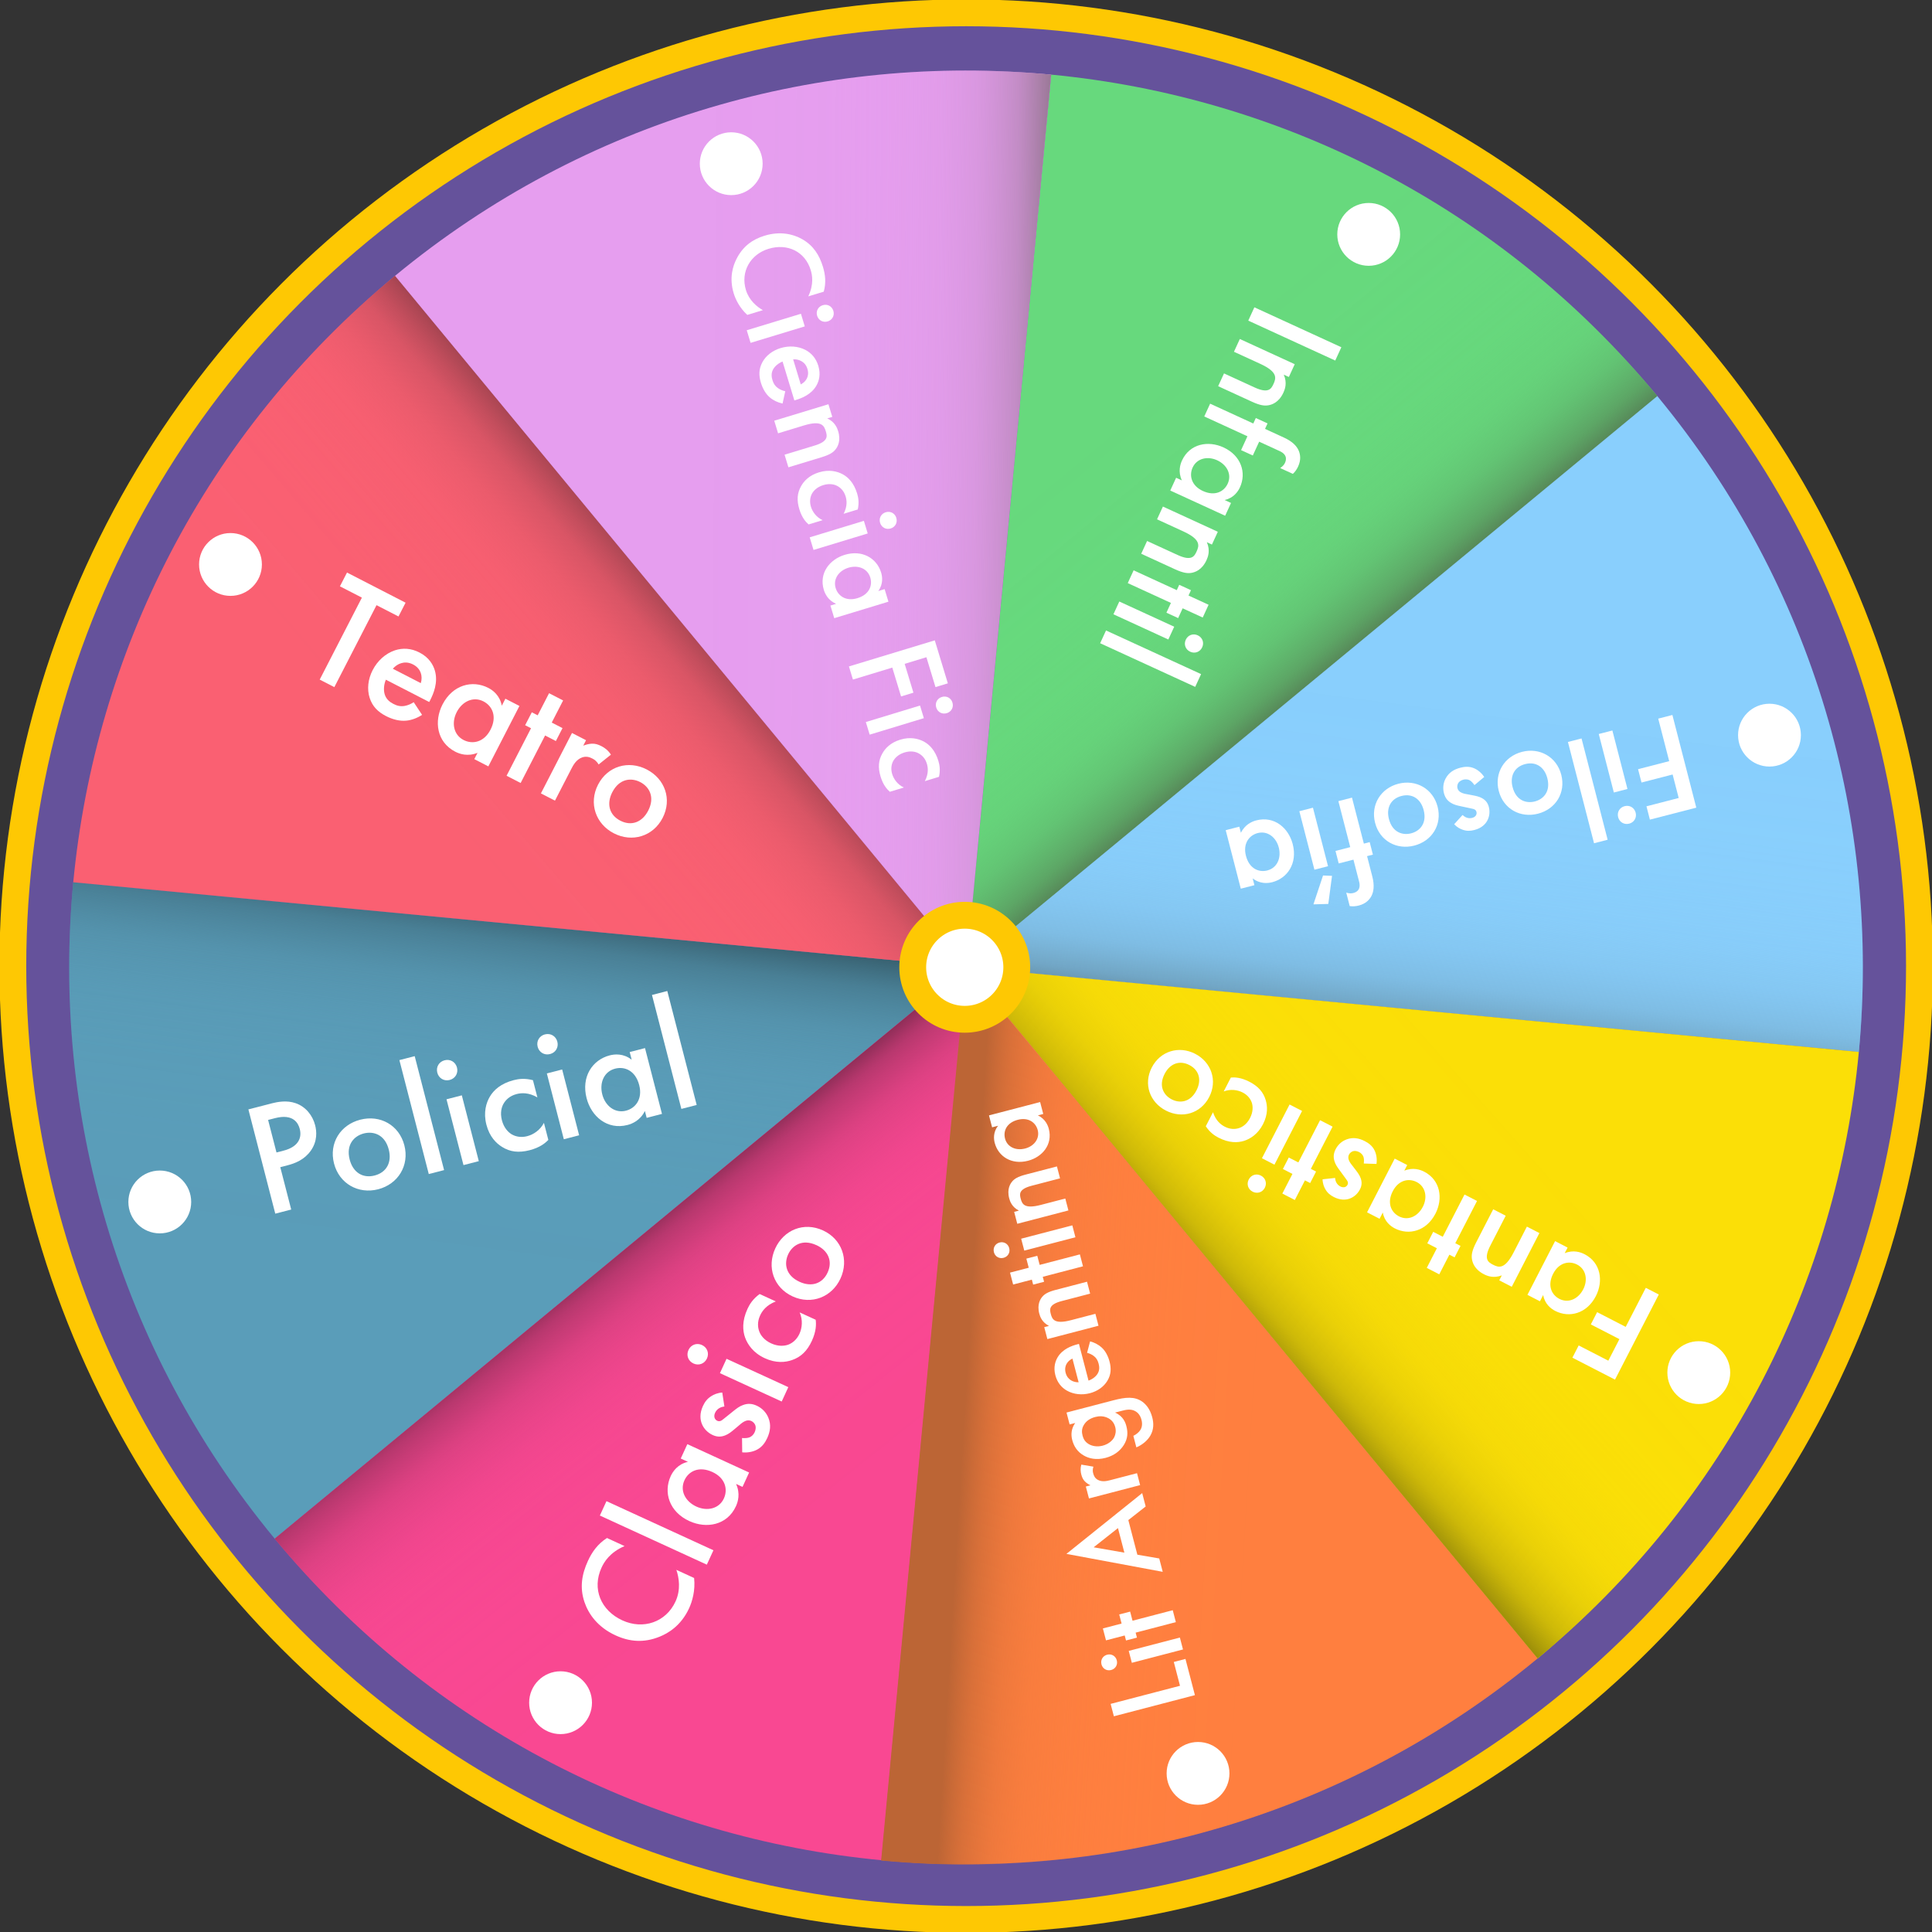 <?xml version="1.0" encoding="UTF-8"?>
<svg id="Capa_9" data-name="Capa 9" xmlns="http://www.w3.org/2000/svg" xmlns:xlink="http://www.w3.org/1999/xlink" viewBox="0 0 1080 1080">
  <rect x="0" y="0" width="1080" height="1080" fill="#333333" stroke="none"/>
  <defs>
    <style>
      .cls-1 {
        fill: #e69eef;
      }

      .cls-1, .cls-2, .cls-3, .cls-4, .cls-5, .cls-6, .cls-7, .cls-8, .cls-9, .cls-10, .cls-11, .cls-12, .cls-13, .cls-14, .cls-15, .cls-16, .cls-17 {
        stroke-width: 0px;
      }

      .cls-2 {
        fill: url(#Degradado_sin_nombre_198);
      }

      .cls-3 {
        fill: #5a9db9;
      }

      .cls-4 {
        fill: url(#Degradado_sin_nombre_217);
      }

      .cls-5 {
        fill: #fbdf07;
      }

      .cls-6 {
        fill: url(#Degradado_sin_nombre_261);
      }

      .cls-18 {
        fill: #65529b;
      }

      .cls-18, .cls-19 {
        stroke: #fec803;
        stroke-miterlimit: 10;
        stroke-width: 15px;
      }

      .cls-7 {
        fill: #ff7f3f;
      }

      .cls-8 {
        fill: url(#Degradado_sin_nombre_209);
      }

      .cls-9 {
        fill: #67d97d;
      }

      .cls-10 {
        fill: url(#Degradado_sin_nombre_185);
      }

      .cls-11 {
        fill: url(#Degradado_sin_nombre_127);
      }

      .cls-12 {
        fill: #f94892;
      }

      .cls-19, .cls-15 {
        fill: #fff;
      }

      .cls-13 {
        fill: #fa6072;
      }

      .cls-14 {
        fill: #89cffd;
      }

      .cls-16 {
        fill: url(#Degradado_sin_nombre_229);
      }

      .cls-17 {
        fill: url(#Degradado_sin_nombre_250);
      }
    </style>
    <linearGradient id="Degradado_sin_nombre_250" data-name="Degradado sin nombre 250" x1="-11120.34" y1="5560.31" x2="-10870.16" y2="5828.59" gradientTransform="translate(-11125.85 -4157.85) rotate(-129.57)" gradientUnits="userSpaceOnUse">
      <stop offset="0" stop-color="#5a9db9" stop-opacity="0"/>
      <stop offset=".44" stop-color="rgba(89, 155, 183, .02)" stop-opacity=".02"/>
      <stop offset=".6" stop-color="rgba(87, 152, 179, .08)" stop-opacity=".08"/>
      <stop offset=".71" stop-color="rgba(83, 145, 171, .19)" stop-opacity=".19"/>
      <stop offset=".8" stop-color="rgba(78, 135, 159, .34)" stop-opacity=".34"/>
      <stop offset=".88" stop-color="rgba(71, 123, 144, .54)" stop-opacity=".54"/>
      <stop offset=".95" stop-color="rgba(62, 108, 126, .78)" stop-opacity=".78"/>
      <stop offset="1" stop-color="#375f6e"/>
    </linearGradient>
    <linearGradient id="Degradado_sin_nombre_229" data-name="Degradado sin nombre 229" x1="-10808.89" y1="5646.8" x2="-10802.66" y2="6003.87" gradientTransform="translate(-11125.85 -4157.85) rotate(-129.57)" gradientUnits="userSpaceOnUse">
      <stop offset="0" stop-color="#fa6072" stop-opacity="0"/>
      <stop offset=".41" stop-color="rgba(249, 95, 113, .01)" stop-opacity=".01"/>
      <stop offset=".55" stop-color="rgba(245, 94, 112, .05)" stop-opacity=".05"/>
      <stop offset=".66" stop-color="rgba(239, 92, 109, .12)" stop-opacity=".12"/>
      <stop offset=".74" stop-color="rgba(230, 89, 106, .23)" stop-opacity=".23"/>
      <stop offset=".82" stop-color="rgba(218, 85, 102, .36)" stop-opacity=".36"/>
      <stop offset=".88" stop-color="rgba(204, 81, 96, .53)" stop-opacity=".53"/>
      <stop offset=".94" stop-color="rgba(187, 75, 90, .73)" stop-opacity=".73"/>
      <stop offset=".99" stop-color="rgba(168, 69, 82, .95)" stop-opacity=".95"/>
      <stop offset="1" stop-color="#a44451"/>
    </linearGradient>
    <linearGradient id="Degradado_sin_nombre_261" data-name="Degradado sin nombre 261" x1="-11409.76" y1="5742.49" x2="-11049.06" y2="5748.78" gradientTransform="translate(-11125.85 -4157.85) rotate(-129.57)" gradientUnits="userSpaceOnUse">
      <stop offset="0" stop-color="#f94892" stop-opacity="0"/>
      <stop offset=".42" stop-color="rgba(247, 71, 145, .01)" stop-opacity=".01"/>
      <stop offset=".57" stop-color="rgba(242, 70, 142, .06)" stop-opacity=".06"/>
      <stop offset=".68" stop-color="rgba(233, 68, 137, .15)" stop-opacity=".15"/>
      <stop offset=".77" stop-color="rgba(219, 64, 129, .27)" stop-opacity=".27"/>
      <stop offset=".84" stop-color="rgba(202, 60, 120, .42)" stop-opacity=".42"/>
      <stop offset=".91" stop-color="rgba(181, 55, 108, .62)" stop-opacity=".62"/>
      <stop offset=".97" stop-color="rgba(157, 49, 95, .84)" stop-opacity=".84"/>
      <stop offset="1" stop-color="#8c2d56"/>
    </linearGradient>
    <linearGradient id="Degradado_sin_nombre_127" data-name="Degradado sin nombre 127" x1="-11470" y1="6078.29" x2="-11246.32" y2="5838.42" gradientTransform="translate(-11125.85 -4157.85) rotate(-129.57)" gradientUnits="userSpaceOnUse">
      <stop offset="0" stop-color="#ff7f3f" stop-opacity="0"/>
      <stop offset=".4" stop-color="rgba(254, 126, 62, 0)" stop-opacity="0"/>
      <stop offset=".54" stop-color="rgba(251, 125, 62, .05)" stop-opacity=".05"/>
      <stop offset=".64" stop-color="rgba(247, 124, 61, .11)" stop-opacity=".11"/>
      <stop offset=".72" stop-color="rgba(241, 121, 61, .2)" stop-opacity=".2"/>
      <stop offset=".79" stop-color="rgba(233, 118, 59, .32)" stop-opacity=".32"/>
      <stop offset=".86" stop-color="rgba(224, 115, 58, .46)" stop-opacity=".46"/>
      <stop offset=".91" stop-color="rgba(212, 110, 56, .63)" stop-opacity=".63"/>
      <stop offset=".96" stop-color="rgba(199, 105, 54, .83)" stop-opacity=".83"/>
      <stop offset="1" stop-color="#bc6535"/>
    </linearGradient>
    <linearGradient id="Degradado_sin_nombre_209" data-name="Degradado sin nombre 209" x1="-10699.08" y1="6250.03" x2="-11053.44" y2="6250.03" gradientTransform="translate(-11125.85 -4157.85) rotate(-129.57)" gradientUnits="userSpaceOnUse">
      <stop offset="0" stop-color="#67d97d" stop-opacity="0"/>
      <stop offset=".42" stop-color="rgba(102, 215, 124, .01)" stop-opacity=".01"/>
      <stop offset=".57" stop-color="rgba(101, 211, 122, .06)" stop-opacity=".06"/>
      <stop offset=".68" stop-color="rgba(100, 205, 119, .15)" stop-opacity=".15"/>
      <stop offset=".77" stop-color="rgba(98, 195, 115, .27)" stop-opacity=".27"/>
      <stop offset=".85" stop-color="rgba(96, 182, 109, .43)" stop-opacity=".43"/>
      <stop offset=".91" stop-color="rgba(92, 166, 102, .63)" stop-opacity=".63"/>
      <stop offset=".97" stop-color="rgba(89, 148, 93, .86)" stop-opacity=".86"/>
      <stop offset="1" stop-color="#578959"/>
    </linearGradient>
    <linearGradient id="Degradado_sin_nombre_217" data-name="Degradado sin nombre 217" x1="-10654.34" y1="5913.72" x2="-10889.55" y2="6194.03" gradientTransform="translate(-11125.85 -4157.85) rotate(-129.57)" gradientUnits="userSpaceOnUse">
      <stop offset="0" stop-color="#e69eef" stop-opacity="0"/>
      <stop offset=".41" stop-color="rgba(229, 157, 237, .01)" stop-opacity=".01"/>
      <stop offset=".56" stop-color="rgba(225, 155, 233, .06)" stop-opacity=".06"/>
      <stop offset=".67" stop-color="rgba(219, 152, 227, .13)" stop-opacity=".13"/>
      <stop offset=".75" stop-color="rgba(211, 148, 217, .24)" stop-opacity=".24"/>
      <stop offset=".83" stop-color="rgba(200, 143, 204, .39)" stop-opacity=".39"/>
      <stop offset=".89" stop-color="rgba(187, 136, 189, .56)" stop-opacity=".56"/>
      <stop offset=".95" stop-color="rgba(171, 128, 170, .77)" stop-opacity=".77"/>
      <stop offset="1" stop-color="#9a7896"/>
    </linearGradient>
    <linearGradient id="Degradado_sin_nombre_185" data-name="Degradado sin nombre 185" x1="-10986.66" y1="6438.3" x2="-11236.59" y2="6170.28" gradientTransform="translate(-11125.85 -4157.85) rotate(-129.57)" gradientUnits="userSpaceOnUse">
      <stop offset="0" stop-color="#89cffd" stop-opacity="0"/>
      <stop offset=".4" stop-color="rgba(136, 206, 252, .01)" stop-opacity=".01"/>
      <stop offset=".55" stop-color="rgba(135, 204, 249, .05)" stop-opacity=".05"/>
      <stop offset=".65" stop-color="rgba(133, 200, 243, .12)" stop-opacity=".12"/>
      <stop offset=".73" stop-color="rgba(129, 194, 236, .21)" stop-opacity=".21"/>
      <stop offset=".81" stop-color="rgba(125, 187, 226, .34)" stop-opacity=".34"/>
      <stop offset=".87" stop-color="rgba(120, 178, 213, .5)" stop-opacity=".5"/>
      <stop offset=".93" stop-color="rgba(114, 167, 198, .68)" stop-opacity=".68"/>
      <stop offset=".98" stop-color="rgba(107, 155, 182, .89)" stop-opacity=".89"/>
      <stop offset="1" stop-color="#6895ae"/>
    </linearGradient>
    <linearGradient id="Degradado_sin_nombre_198" data-name="Degradado sin nombre 198" x1="-11292.02" y1="6349.82" x2="-11304.56" y2="5990.76" gradientTransform="translate(-11125.85 -4157.85) rotate(-129.57)" gradientUnits="userSpaceOnUse">
      <stop offset="0" stop-color="#fbdf07" stop-opacity="0"/>
      <stop offset=".41" stop-color="rgba(249, 222, 7, .01)" stop-opacity=".01"/>
      <stop offset=".56" stop-color="rgba(245, 218, 7, .06)" stop-opacity=".06"/>
      <stop offset=".67" stop-color="rgba(238, 212, 7, .13)" stop-opacity=".13"/>
      <stop offset=".75" stop-color="rgba(227, 203, 7, .24)" stop-opacity=".24"/>
      <stop offset=".83" stop-color="rgba(213, 191, 8, .39)" stop-opacity=".39"/>
      <stop offset=".89" stop-color="rgba(196, 176, 8, .56)" stop-opacity=".56"/>
      <stop offset=".95" stop-color="rgba(176, 160, 9, .77)" stop-opacity=".77"/>
      <stop offset="1" stop-color="#9a8d0a"/>
    </linearGradient>
  </defs>
  <circle class="cls-18" cx="540.08" cy="540.08" r="532.91"/>
  <path class="cls-3" d="M40.95,493.18c-12.19,127.78,24.39,260.21,112.62,366.97l386.63-319.52-499.25-47.45Z"/>
  <path class="cls-17" d="M40.95,493.18c-12.19,127.78,24.39,260.21,112.62,366.97l386.63-319.52-499.25-47.45Z"/>
  <path class="cls-13" d="M220.84,154.18c-.06.05-.13.11-.19.16C113.98,242.49,53.13,365.51,40.95,493.18l499.25,47.45L220.84,154.18Z"/>
  <path class="cls-16" d="M220.84,154.18c-.06.05-.13.11-.19.16C113.98,242.49,53.13,365.51,40.95,493.18l499.25,47.45L220.84,154.18Z"/>
  <path class="cls-12" d="M153.57,860.14c88.23,106.76,211.4,167.63,339.19,179.73l47.45-499.25-386.63,319.52Z"/>
  <path class="cls-6" d="M153.57,860.14c88.23,106.76,211.4,167.63,339.19,179.73l47.45-499.25-386.63,319.52Z"/>
  <path class="cls-7" d="M492.76,1039.87c127.67,12.09,259.95-24.5,366.62-112.65.06-.05.13-.11.19-.16l-319.36-386.44-47.45,499.25Z"/>
  <path class="cls-11" d="M492.56,1040.03c127.67,12.09,259.95-24.5,366.62-112.65.06-.05.13-.11.19-.16l-319.36-386.44-47.45,499.25Z"/>
  <path class="cls-9" d="M926.45,221.42c-88.15-106.66-211.17-167.52-338.83-179.7l-47.41,498.9,386.25-319.2Z"/>
  <path class="cls-8" d="M926.45,221.42c-88.15-106.66-211.17-167.52-338.83-179.7l-47.41,498.9,386.25-319.2Z"/>
  <path class="cls-1" d="M220.84,154.18l319.36,386.44,47.41-498.9c-127.7-12.18-260.05,24.35-366.77,112.46Z"/>
  <path class="cls-4" d="M220.84,154.18l319.36,386.44,47.41-498.9c-127.7-12.18-260.05,24.35-366.77,112.46Z"/>
  <path class="cls-14" d="M1039.1,588.04c12.09-127.67-24.5-259.95-112.65-366.62l-386.25,319.2,498.9,47.41Z"/>
  <path class="cls-10" d="M1039.1,588.04c12.09-127.67-24.5-259.95-112.65-366.62l-386.25,319.2,498.9,47.41Z"/>
  <path class="cls-5" d="M859.56,927.06c106.64-88.22,167.45-211.31,179.54-339.02l-498.9-47.41,319.36,386.44Z"/>
  <path class="cls-2" d="M859.56,927.06c106.64-88.22,167.45-211.31,179.54-339.02l-498.9-47.41,319.36,386.44Z"/>
  <circle class="cls-19" cx="539.3" cy="540.71" r="29.08"/>
  <g>
    <circle class="cls-15" cx="949.63" cy="767.3" r="17.56"/>
    <circle class="cls-15" cx="669.71" cy="991.34" r="17.56"/>
    <circle class="cls-15" cx="313.36" cy="951.82" r="17.56"/>
    <circle class="cls-15" cx="89.32" cy="671.9" r="17.56"/>
    <circle class="cls-15" cx="128.84" cy="315.54" r="17.56"/>
    <circle class="cls-15" cx="408.76" cy="91.51" r="17.56"/>
    <circle class="cls-15" cx="765.11" cy="131.02" r="17.56"/>
    <circle class="cls-15" cx="989.15" cy="410.95" r="17.56"/>
  </g>
  <g>
    <path class="cls-15" d="M349.14,864.26c-8.28,3.55-11.45,8.94-12.88,12.06-5.46,11.89-.38,23.96,11.68,29.49,11.56,5.31,24.34,1.05,29.69-10.6,3.01-6.56,1.98-13.19.46-17.66l9.92,4.56c.76,7-1.06,13.12-2.79,16.89-4.56,9.92-11.93,14.08-16.43,15.89-8.92,3.65-16.99,2.83-24.69-.71-10.09-4.63-15.14-12.01-17.38-18.6-2.73-8.11-1.53-15.5,1.94-23.04,2.3-5,5.42-9.43,10.64-12.79l9.84,4.52Z"/>
    <path class="cls-15" d="M339.02,839.16l59.79,27.45-3.69,8.04-59.79-27.45,3.69-8.04Z"/>
    <path class="cls-15" d="M380.54,815.33l3.69-8.04,34.53,15.85-3.69,8.04-3.61-1.66c2.48,5.41,1.06,10.02-.07,12.48-4.89,10.66-16.54,12.66-26.05,8.29-11.24-5.16-14.58-16.03-10.41-25.13,1.17-2.54,3.86-6.67,9.63-7.99l-4.02-1.85ZM389.27,842.18c5.99,2.75,12.72,1.27,15.39-4.55,2.33-5.08.79-11.45-6.43-14.77-7.55-3.46-13.3-.45-15.63,4.64-2.67,5.82.51,11.85,6.67,14.68Z"/>
    <path class="cls-15" d="M404.93,786.22c-1.69.22-4.04,1.02-5.21,3.57-.53,1.15-.49,2.16-.23,2.87.22.6.73,1.23,1.46,1.57.9.42,1.67.27,2.5-.24.56-.34.95-.76,2.64-2.07l3.93-3.16c1.73-1.39,3.42-2.7,5.42-3.37,2.75-1.02,5.19-.7,7.56.39,3.12,1.43,5.3,3.82,6.48,6.65,1.71,4.06,1.07,7.84-.59,11.45-1.02,2.21-2.62,4.85-5.64,6.45-2.38,1.29-5.51,1.84-8.35,1.53l-.1-7.99c1.34.12,3.15.06,4.15-.38.72-.27,2.06-1.04,2.93-2.92.56-1.23.76-2.73.36-3.81-.35-.96-1.19-1.94-2.18-2.39-.99-.45-1.96-.5-3.11-.14-1.44.53-2.54,1.42-3.71,2.46l-2.75,2.31c-1.45,1.22-3.22,2.69-5.14,3.4-2.55,1.01-4.74.8-6.95-.21-2.79-1.28-5.01-3.59-6.06-6.26-.92-2.31-1.36-5.69.6-9.95,1.13-2.46,2.52-4.2,4.74-5.57,1.27-.81,3.29-1.77,6.07-1.98l1.19,7.79Z"/>
    <path class="cls-15" d="M384.86,754.66c1.36-2.95,4.59-4.15,7.54-2.79,2.95,1.36,4.15,4.59,2.79,7.54-1.36,2.95-4.59,4.15-7.54,2.79-2.95-1.36-4.15-4.59-2.79-7.54ZM406.14,759.57l34.53,15.85-3.69,8.04-34.53-15.85,3.69-8.04Z"/>
    <path class="cls-15" d="M433.67,727.52c-5.3,2.03-7.62,5.34-8.75,7.8-1.73,3.77-1.27,6.87-.47,9.02.8,2.15,2.75,4.83,6.6,6.6,4.02,1.84,7.44,1.53,9.71.69,2.55-1.01,4.78-3.07,6.14-6.02,1.51-3.28,1.96-7.74.13-11.96l8.94,4.1c.33,2.53.33,6.41-2.11,11.74-2.64,5.74-6.16,9.09-11.11,10.79-3.67,1.29-8.9,1.87-15.22-1.03-6.48-2.97-9.58-7.68-10.96-11.39-1.46-3.95-1.85-9.39,1.28-16.2,1.21-2.62,3.04-5.55,6.79-8.3l9.02,4.14Z"/>
    <path class="cls-15" d="M460.04,687.8c10.58,4.86,14.6,16.43,9.82,26.85-4.78,10.42-16.18,14.91-26.76,10.06-10.66-4.89-14.52-16.4-9.73-26.81,4.78-10.42,16.02-14.99,26.68-10.09ZM456.36,696.04c-7.87-3.61-13.44.08-15.78,5.17-2.33,5.08-1.51,11.72,6.37,15.33,6.64,3.05,12.8,1.11,15.7-5.21,2.9-6.31.36-12.25-6.28-15.3Z"/>
  </g>
  <g>
    <path class="cls-15" d="M151.69,616.83c3.58-.92,8.65-1.86,13.57-.14,5.73,1.97,9.53,6.96,10.9,12.29.88,3.41,1.36,8.88-2.39,14.22-3.62,5.13-8.79,7.11-13.07,8.22l-4.02,1.04,6.11,23.68-8.91,2.3-15.03-58.28,12.84-3.31ZM154.56,644.24l4.02-1.04c7.69-1.98,10.39-6.69,8.99-12.11-.83-3.23-3.63-8.66-13.77-6.05l-3.93,1.01,4.69,18.18Z"/>
    <path class="cls-15" d="M226.04,640.25c2.91,11.27-3.54,21.69-14.63,24.56-11.1,2.86-21.78-3.14-24.69-14.42-2.93-11.36,3.56-21.61,14.66-24.47,11.1-2.86,21.73,2.97,24.66,14.33ZM217.32,642.59c-2.16-8.39-8.55-10.38-13.96-8.98-5.42,1.4-10.04,6.22-7.88,14.61,1.83,7.08,7.21,10.63,13.94,8.89,6.73-1.74,9.73-7.45,7.9-14.53Z"/>
    <path class="cls-15" d="M231.82,590.39l16.43,63.7-8.56,2.21-16.43-63.7,8.56-2.21Z"/>
    <path class="cls-15" d="M248.53,592.7c3.15-.81,6.11.94,6.93,4.08.81,3.15-.94,6.11-4.09,6.93-3.15.81-6.11-.94-6.92-4.09-.81-3.14.94-6.11,4.08-6.92ZM258.16,612.3l9.49,36.79-8.56,2.21-9.49-36.79,8.56-2.21Z"/>
    <path class="cls-15" d="M300.38,613.44c-4.92-2.83-8.95-2.54-11.57-1.86-4.02,1.04-6.12,3.35-7.29,5.33-1.17,1.98-2.02,5.18-.96,9.29,1.1,4.28,3.51,6.74,5.6,7.97,2.4,1.34,5.4,1.78,8.54.96,3.5-.9,7.24-3.36,9.36-7.45l2.46,9.52c-1.76,1.85-4.76,4.3-10.44,5.77-6.12,1.58-10.94.96-15.38-1.81-3.32-2.03-7.07-5.73-8.8-12.45-1.78-6.9-.09-12.28,1.92-15.68,2.14-3.63,6.12-7.36,13.37-9.23,2.8-.72,6.23-1.14,10.73.03l2.48,9.61Z"/>
    <path class="cls-15" d="M304.63,578.23c3.15-.81,6.11.94,6.93,4.08.81,3.15-.94,6.11-4.09,6.92-3.15.81-6.11-.94-6.92-4.09-.81-3.14.94-6.11,4.08-6.92ZM314.25,597.84l9.49,36.79-8.56,2.21-9.49-36.79,8.56-2.21Z"/>
    <path class="cls-15" d="M352,588.1l8.56-2.21,9.49,36.79-8.56,2.21-.99-3.84c-2.63,5.34-7.1,7.14-9.72,7.82-11.36,2.93-20.26-4.84-22.87-14.98-3.09-11.97,3.23-21.43,12.93-23.93,2.71-.7,7.61-1.22,12.27,2.43l-1.1-4.28ZM336.68,611.81c1.65,6.38,7.04,10.67,13.24,9.07,5.42-1.4,9.39-6.61,7.4-14.3-2.07-8.04-8.04-10.6-13.46-9.2-6.2,1.6-8.87,7.88-7.18,14.43Z"/>
    <path class="cls-15" d="M373.02,553.98l16.43,63.7-8.56,2.21-16.43-63.7,8.56-2.21Z"/>
  </g>
  <g>
    <path class="cls-15" d="M210.48,338.29l-23.58,45.82-8.18-4.21,23.58-45.82-12.28-6.32,3.96-7.7,32.74,16.85-3.96,7.7-12.28-6.32Z"/>
    <path class="cls-15" d="M235.96,399.6c-2.77,1.82-6.01,3-8.88,3.25-3.64.36-7.66-.69-11.27-2.55-4.49-2.31-7.61-5.33-9.17-10.2-1.56-4.86-.93-10.42,1.67-15.48,2.68-5.22,7.13-9.32,12.52-11.11,4.25-1.36,8.85-1.23,13.67,1.25,5.38,2.77,7.63,6.87,8.56,9.99,2.02,6.72-.8,13.19-2.62,16.72l-.5.96-24.23-12.47c-1.08,2.49-1.44,5.75-.62,8.31.9,2.79,2.98,4.27,4.9,5.26,2.17,1.11,4.02,1.46,6.24,1.08,1.9-.34,3.65-1.17,5.03-2.08l4.68,7.08ZM235.23,381.88c.63-2.01.57-4.07-.05-5.81-.55-1.5-1.74-3.33-4.3-4.65-2.73-1.4-5.07-1.19-6.65-.68-1.66.47-3.37,1.62-4.64,3.09l15.65,8.05Z"/>
    <path class="cls-15" d="M282.51,390.58l7.86,4.05-17.38,33.78-7.86-4.05,1.82-3.53c-5.51,2.24-10.06.61-12.46-.63-10.43-5.37-11.91-17.09-7.12-26.4,5.66-10.99,16.67-13.85,25.58-9.27,2.49,1.28,6.49,4.15,7.55,9.98l2.02-3.93ZM255.3,398.09c-3.01,5.86-1.84,12.65,3.85,15.58,4.98,2.56,11.41,1.3,15.04-5.76,3.8-7.38,1.04-13.27-3.93-15.83-5.7-2.93-11.86-.02-14.96,6Z"/>
    <path class="cls-15" d="M304.71,411.14l-13.67,26.56-7.86-4.05,13.67-26.56-3.29-1.69,3.72-7.22,3.29,1.69,6.36-12.36,7.86,4.05-6.36,12.36,6.02,3.1-3.72,7.22-6.02-3.1Z"/>
    <path class="cls-15" d="M319.74,409.74l7.86,4.05-1.57,3.05c1.42-.59,3.28-1.05,4.74-1.11,1.98-.1,3.63.45,5.39,1.35,1.93.99,3.85,2.39,5.35,4.78l-6.88,5.49c-1.19-2.03-2.59-2.86-3.39-3.27-1.68-.87-3.49-1.49-5.84-.67-3.37,1.21-5.02,4.42-6.17,6.67l-9,17.49-7.86-4.05,17.38-33.78Z"/>
    <path class="cls-15" d="M370.41,457.23c-5.33,10.35-17.07,13.85-27.26,8.6s-14.17-16.83-8.85-27.18c5.37-10.43,17.03-13.77,27.22-8.52s14.26,16.67,8.89,27.1ZM362.34,453.18c3.96-7.7.52-13.43-4.46-15.99-4.98-2.56-11.64-2.03-15.61,5.67-3.34,6.5-1.68,12.73,4.5,15.91,6.18,3.18,12.22.91,15.56-5.59Z"/>
  </g>
  <g>
    <path class="cls-15" d="M451.84,165.66c3.2-6.79,2.2-11.91,1.37-14.64-3.17-10.43-13.01-15.14-23.59-11.93-10.14,3.08-15.76,12.81-12.65,23.02,1.75,5.76,6.05,9.32,9.48,11.27l-8.71,2.65c-4.34-3.95-6.59-8.76-7.6-12.07-2.65-8.71-.35-15.38,1.46-18.99,3.55-7.21,9.03-11.15,15.79-13.21,8.85-2.69,16.08-.88,21.12,1.99,6.18,3.54,9.52,8.82,11.53,15.44,1.33,4.39,1.83,8.87.44,13.86l-8.63,2.62Z"/>
    <path class="cls-15" d="M449.87,182.45l-30.29,9.21-2.14-7.05,30.29-9.21,2.14,7.05ZM465.85,173.75c.79,2.59-.57,5.12-3.16,5.91s-5.12-.56-5.91-3.15.57-5.12,3.16-5.91,5.12.57,5.91,3.16Z"/>
    <path class="cls-15" d="M437.45,225.6c-2.7-.6-5.28-1.85-7.09-3.42-2.33-1.97-4.03-4.98-5.01-8.22-1.22-4.03-1.22-7.64.78-11.4,2-3.75,5.7-6.6,10.23-7.98,4.68-1.42,9.71-1.14,13.91,1.04,3.28,1.75,5.87,4.58,7.18,8.9,1.46,4.82.32,8.55-1.01,10.92-2.85,5.11-8.35,7.18-11.52,8.14l-.86.26-6.6-21.73c-2.12.8-4.28,2.48-5.33,4.45-1.15,2.16-.83,4.26-.3,5.99.59,1.94,1.46,3.25,2.98,4.36,1.31.94,2.81,1.5,4.16,1.8l-1.52,6.91ZM447.63,214.89c1.57-.79,2.77-2.02,3.45-3.4.58-1.2.98-2.97.28-5.27-.74-2.45-2.23-3.72-3.45-4.37-1.24-.72-2.92-1.08-4.54-.98l4.26,14.03Z"/>
    <path class="cls-15" d="M463.1,225.98l2.14,7.05-2.81.85c4.3,1.99,5.56,5.38,6.09,7.11,1.71,5.61-.38,8.84-1.39,10.17-1.3,1.65-3.17,3.01-7.85,4.43l-18.56,5.64-2.14-7.05,16.83-5.12c7.7-2.34,7.04-5.28,6.23-7.95-.96-3.17-2.38-6.27-12.16-3.3l-14.53,4.42-2.14-7.05,30.29-9.21Z"/>
    <path class="cls-15" d="M471.58,287.22c2.18-4.2,1.79-7.54,1.14-9.7-1.01-3.31-3.01-4.98-4.7-5.88s-4.38-1.5-7.77-.47c-3.53,1.07-5.48,3.16-6.44,4.94-1.03,2.04-1.29,4.56-.5,7.15.87,2.88,3.05,5.91,6.53,7.52l-7.84,2.38c-1.6-1.4-3.75-3.81-5.17-8.49-1.53-5.04-1.19-9.07.96-12.87,1.57-2.84,4.51-6.09,10.06-7.77,5.68-1.73,10.22-.51,13.13,1.04,3.1,1.65,6.34,4.83,8.16,10.8.7,2.3,1.17,5.15.36,8.93l-7.91,2.41Z"/>
    <path class="cls-15" d="M485.06,298.21l-30.29,9.21-2.14-7.05,30.29-9.21,2.14,7.05ZM501.04,289.51c.79,2.59-.56,5.12-3.15,5.91s-5.12-.56-5.91-3.16c-.79-2.59.57-5.12,3.16-5.91s5.12.56,5.91,3.15Z"/>
    <path class="cls-15" d="M494.5,329.3l2.14,7.05-30.29,9.21-2.14-7.05,3.17-.96c-4.54-2-6.2-5.66-6.86-7.82-2.84-9.35,3.31-17.04,11.66-19.57,9.86-3,17.96,1.93,20.38,9.92.68,2.23,1.28,6.29-1.58,10.31l3.53-1.07ZM474.22,317.38c-5.25,1.6-8.63,6.24-7.08,11.35,1.36,4.46,5.84,7.58,12.17,5.65,6.62-2.01,8.54-7.07,7.18-11.54-1.55-5.11-6.87-7.11-12.27-5.47Z"/>
    <path class="cls-15" d="M522.94,384.08l-5.07-16.69-12.16,3.7,4.9,16.12-6.91,2.1-4.9-16.12-22.01,6.69-2.23-7.34,47.99-14.58,7.3,24.03-6.91,2.1Z"/>
    <path class="cls-15" d="M516.44,401.46l-30.29,9.21-2.14-7.05,30.29-9.21,2.14,7.05ZM532.42,392.75c.79,2.59-.56,5.12-3.15,5.91s-5.12-.56-5.91-3.15.57-5.12,3.16-5.91,5.12.56,5.91,3.15Z"/>
    <path class="cls-15" d="M517,436.66c2.18-4.2,1.79-7.54,1.14-9.7-1.01-3.31-3.01-4.98-4.7-5.88s-4.38-1.5-7.77-.47c-3.53,1.07-5.48,3.16-6.44,4.94-1.03,2.04-1.29,4.56-.5,7.15.88,2.88,3.05,5.91,6.53,7.53l-7.84,2.38c-1.6-1.4-3.75-3.81-5.17-8.49-1.53-5.04-1.19-9.07.96-12.87,1.57-2.84,4.51-6.09,10.05-7.77,5.68-1.73,10.22-.51,13.13,1.04,3.1,1.65,6.34,4.83,8.16,10.8.7,2.3,1.17,5.15.36,8.93l-7.91,2.41Z"/>
  </g>
  <g>
    <path class="cls-15" d="M746.41,201.55l-48.62-22.32,3.41-7.44,48.62,22.32-3.41,7.44Z"/>
    <path class="cls-15" d="M723.76,203.6l-3.28,7.14-2.84-1.31c2.02,4.63.63,8.23-.17,9.98-2.61,5.69-6.56,6.79-8.31,7.13-2.21.4-4.66.16-9.4-2.02l-18.81-8.64,3.28-7.14,17.06,7.83c7.8,3.58,9.36.77,10.6-1.93,1.47-3.21,2.54-6.69-7.37-11.24l-14.73-6.76,3.28-7.14,30.69,14.09Z"/>
    <path class="cls-15" d="M697.32,243.88l-24.13-11.08,3.28-7.14,24.13,11.08,1.41-3.06,6.56,3.01-1.41,3.06,10.64,4.89c4.74,2.17,7.16,4.79,8.25,7.41.78,1.95,1.35,4.94-.36,8.66-.7,1.53-1.62,2.96-2.98,4.19l-7.07-3.25c1.54-1.06,2.2-1.9,2.67-2.92.4-.87.86-2.25.27-3.67-.2-.53-.92-1.83-3.11-2.84l-11.59-5.32-3.55,7.73-6.56-3.01,3.55-7.73Z"/>
    <path class="cls-15" d="M688.15,281.16l-3.28,7.14-30.69-14.09,3.28-7.14,3.21,1.47c-2.21-4.81-.94-8.91.06-11.09,4.35-9.48,14.7-11.26,23.16-7.37,9.99,4.58,12.96,14.25,9.25,22.34-1.04,2.26-3.43,5.93-8.56,7.1l3.57,1.64ZM680.39,257.29c-5.32-2.44-11.31-1.13-13.69,4.04-2.08,4.52-.7,10.18,5.71,13.13,6.71,3.08,11.82.4,13.9-4.12,2.38-5.18-.46-10.54-5.92-13.05Z"/>
    <path class="cls-15" d="M680.76,297.27l-3.28,7.14-2.84-1.31c2.02,4.63.63,8.23-.17,9.98-2.61,5.69-6.56,6.79-8.31,7.13-2.21.4-4.66.16-9.4-2.02l-18.81-8.64,3.28-7.14,17.06,7.83c7.8,3.58,9.36.77,10.6-1.93,1.47-3.21,2.54-6.69-7.37-11.24l-14.73-6.76,3.28-7.14,30.69,14.09Z"/>
    <path class="cls-15" d="M654.55,337.04l-24.13-11.08,3.28-7.14,24.13,11.08,1.37-2.99,6.56,3.01-1.37,2.99,11.22,5.15-3.28,7.14-11.22-5.15-2.51,5.47-6.56-3.01,2.51-5.47Z"/>
    <path class="cls-15" d="M653.11,357.48l-30.69-14.09,3.28-7.14,30.69,14.09-3.28,7.14ZM672.03,361.84c-1.2,2.62-4.08,3.69-6.7,2.48-2.62-1.21-3.69-4.08-2.48-6.7,1.21-2.62,4.08-3.69,6.7-2.48,2.62,1.2,3.69,4.08,2.48,6.7Z"/>
    <path class="cls-15" d="M668.13,383.97l-53.14-24.4,3.28-7.14,53.14,24.4-3.28,7.14Z"/>
  </g>
  <g>
    <path class="cls-15" d="M920.38,450.73l18.02-4.65-3.39-13.13-17.4,4.49-1.92-7.46,17.4-4.49-6.13-23.77,7.92-2.04,13.36,51.81-25.94,6.69-1.92-7.46Z"/>
    <path class="cls-15" d="M902.15,443.01l-8.43-32.7,7.61-1.96,8.43,32.7-7.61,1.96ZM910.7,460.43c-2.8.72-5.43-.84-6.15-3.63-.72-2.8.83-5.43,3.63-6.15s5.43.83,6.16,3.63c.72,2.8-.84,5.43-3.63,6.16Z"/>
    <path class="cls-15" d="M891.08,471.38l-14.6-56.62,7.61-1.96,14.6,56.62-7.61,1.96Z"/>
    <path class="cls-15" d="M837.81,442.12c-2.58-10.02,3.15-19.29,13.01-21.83,9.86-2.54,19.36,2.79,21.94,12.82,2.6,10.1-3.16,19.21-13.03,21.75-9.87,2.54-19.32-2.64-21.92-12.74ZM845.56,440.04c1.92,7.46,7.6,9.22,12.41,7.98,4.81-1.24,8.93-5.53,7-12.99-1.62-6.29-6.41-9.45-12.39-7.9-5.98,1.54-8.65,6.62-7.03,12.91Z"/>
    <path class="cls-15" d="M817.6,455.61c1.1,1.04,2.97,2.22,5.38,1.59,1.09-.28,1.76-.87,2.11-1.46.29-.49.44-1.19.26-1.89-.22-.86-.75-1.3-1.57-1.58-.54-.19-1.05-.23-2.9-.66l-4.38-.94c-1.93-.41-3.78-.85-5.36-1.85-2.25-1.33-3.39-3.19-3.97-5.44-.76-2.95-.33-5.8.95-8.2,1.84-3.46,4.81-5.13,8.22-6.02,2.1-.54,4.82-.91,7.61.27,2.22.92,4.36,2.77,5.74,4.9l-5.45,4.55c-.67-.99-1.73-2.2-2.59-2.65-.59-.35-1.87-.84-3.66-.38-1.16.3-2.31,1.01-2.83,1.89-.46.78-.67,1.91-.43,2.84.24.93.75,1.63,1.65,2.22,1.17.69,2.4.96,3.78,1.18l3.14.6c1.66.32,3.66.71,5.23,1.63,2.13,1.19,3.21,2.82,3.75,4.91.68,2.64.33,5.47-.92,7.69-1.07,1.93-3.16,4.13-7.2,5.17-2.33.6-4.31.62-6.5-.15-1.27-.42-3.06-1.28-4.77-3.08l4.71-5.19Z"/>
    <path class="cls-15" d="M768.68,459.95c-2.58-10.02,3.15-19.29,13.01-21.83,9.87-2.54,19.36,2.79,21.94,12.82,2.6,10.1-3.16,19.21-13.03,21.75-9.86,2.54-19.32-2.64-21.92-12.74ZM776.43,457.86c1.92,7.46,7.6,9.22,12.41,7.98,4.82-1.24,8.93-5.53,7-12.99-1.62-6.29-6.41-9.45-12.39-7.9-5.98,1.54-8.65,6.62-7.03,12.91Z"/>
    <path class="cls-15" d="M754.79,473.55l-6.63-25.71,7.61-1.96,6.63,25.71,3.26-.84,1.8,6.99-3.26.84,2.92,11.34c1.3,5.05.8,8.57-.54,11.07-1.02,1.84-2.99,4.17-6.95,5.19-1.63.42-3.32.61-5.13.33l-1.94-7.53c1.79.53,2.86.5,3.95.22.93-.24,2.29-.76,3.02-2.1.29-.49.84-1.87.24-4.2l-3.19-12.35-8.23,2.12-1.8-6.99,8.23-2.12Z"/>
    <path class="cls-15" d="M734.77,486.17l-8.43-32.7,7.61-1.96,8.43,32.7-7.61,1.96ZM734.22,505.53l5.37-16.13,5.02.2-2.08,15.7-8.3.24Z"/>
    <path class="cls-15" d="M701.22,494.82l-7.61,1.96-8.43-32.7,7.61-1.96.88,3.42c2.34-4.74,6.31-6.35,8.65-6.95,10.1-2.6,18.01,4.3,20.33,13.31,2.74,10.64-2.88,19.05-11.5,21.27-2.41.62-6.76,1.08-10.91-2.16l.98,3.81ZM714.84,473.75c-1.46-5.67-6.26-9.49-11.77-8.06-4.82,1.24-8.34,5.88-6.58,12.71,1.84,7.15,7.15,9.42,11.97,8.18,5.51-1.42,7.89-7,6.38-12.83Z"/>
  </g>
  <g>
    <path class="cls-15" d="M882.51,752.12l16.55,8.51,6.2-12.05-15.98-8.22,3.52-6.85,15.98,8.22,11.23-21.83,7.27,3.74-24.48,47.57-23.82-12.26,3.52-6.85Z"/>
    <path class="cls-15" d="M860.84,727.43l-6.99-3.6,15.45-30.03,6.99,3.6-1.62,3.14c4.9-1.99,8.94-.54,11.08.56,9.27,4.77,10.59,15.19,6.33,23.46-5.03,9.77-14.81,12.31-22.73,8.24-2.21-1.14-5.77-3.69-6.71-8.87l-1.8,3.5ZM885.03,720.75c2.68-5.21,1.64-11.25-3.43-13.85-4.42-2.28-10.14-1.16-13.37,5.12-3.38,6.56-.93,11.79,3.49,14.07,5.06,2.61,10.55.01,13.3-5.33Z"/>
    <path class="cls-15" d="M845.08,719.32l-6.99-3.6,1.43-2.78c-4.72,1.81-8.25.26-9.97-.62-5.56-2.86-6.49-6.86-6.75-8.62-.3-2.23.05-4.66,2.44-9.3l9.47-18.4,6.99,3.6-8.59,16.69c-3.93,7.63-1.18,9.31,1.46,10.67,3.14,1.62,6.57,2.84,11.56-6.86l7.41-14.41,6.99,3.6-15.45,30.03Z"/>
    <path class="cls-15" d="M806.52,691.36l12.15-23.61,6.99,3.6-12.15,23.61,2.92,1.5-3.3,6.42-2.92-1.5-5.65,10.98-6.99-3.6,5.65-10.98-5.35-2.75,3.3-6.42,5.35,2.75Z"/>
    <path class="cls-15" d="M771.19,681.3l-6.99-3.6,15.45-30.03,6.99,3.6-1.62,3.14c4.9-1.99,8.94-.54,11.08.56,9.27,4.77,10.59,15.19,6.33,23.46-5.03,9.77-14.82,12.31-22.73,8.24-2.21-1.14-5.77-3.69-6.71-8.87l-1.8,3.5ZM795.37,674.62c2.68-5.21,1.64-11.25-3.43-13.85-4.42-2.28-10.14-1.16-13.37,5.12-3.38,6.56-.93,11.79,3.49,14.07,5.06,2.61,10.55.01,13.3-5.33Z"/>
    <path class="cls-15" d="M746.31,658.48c.12,1.51.75,3.63,2.96,4.77,1,.51,1.9.52,2.54.32.54-.17,1.12-.6,1.45-1.24.4-.78.3-1.47-.12-2.23-.28-.51-.64-.87-1.73-2.42l-2.65-3.62c-1.17-1.59-2.26-3.15-2.78-4.95-.8-2.49-.41-4.63.65-6.7,1.39-2.71,3.6-4.55,6.16-5.49,3.67-1.36,7-.64,10.14.98,1.93.99,4.21,2.52,5.5,5.27,1.05,2.16,1.41,4.97,1.03,7.47l-7.1-.23c.16-1.18.18-2.8-.17-3.7-.21-.65-.84-1.88-2.48-2.72-1.07-.55-2.39-.78-3.37-.47-.87.28-1.77.98-2.21,1.84-.44.86-.52,1.72-.25,2.76.42,1.3,1.16,2.31,2.04,3.4l1.94,2.53c1.02,1.34,2.26,2.97,2.81,4.7.8,2.31.53,4.24-.47,6.17-1.25,2.42-3.39,4.3-5.8,5.13-2.09.73-5.11.98-8.82-.93-2.14-1.1-3.63-2.41-4.75-4.43-.67-1.16-1.44-2.99-1.51-5.47l6.97-.74Z"/>
    <path class="cls-15" d="M725.78,649.81l12.15-23.61,6.99,3.6-12.15,23.61,2.92,1.5-3.3,6.42-2.92-1.5-5.65,10.98-6.99-3.6,5.65-10.98-5.35-2.75,3.3-6.42,5.35,2.75Z"/>
    <path class="cls-15" d="M700.23,666.16c-2.57-1.32-3.5-4.24-2.18-6.81s4.24-3.5,6.81-2.18c2.57,1.32,3.5,4.24,2.18,6.81s-4.24,3.5-6.81,2.18ZM705.43,647.46l15.45-30.03,6.99,3.6-15.45,30.03-6.99-3.6Z"/>
    <path class="cls-15" d="M678.07,621.74c1.59,4.79,4.44,6.98,6.58,8.08,3.28,1.69,6.05,1.4,7.99.78,1.95-.62,4.4-2.25,6.13-5.6,1.8-3.5,1.66-6.55,1-8.6-.8-2.31-2.53-4.37-5.1-5.69-2.85-1.47-6.79-2.05-10.61-.59l4-7.77c2.26-.19,5.7-.04,10.34,2.34,4.99,2.57,7.83,5.83,9.14,10.29,1,3.31,1.31,7.98-1.52,13.47-2.9,5.63-7.2,8.2-10.55,9.28-3.57,1.14-8.41,1.27-14.33-1.78-2.28-1.17-4.81-2.93-7.1-6.36l4.04-7.85Z"/>
    <path class="cls-15" d="M643.86,596.73c4.73-9.2,15.17-12.31,24.23-7.65,9.06,4.66,12.6,14.96,7.86,24.16-4.77,9.27-15.14,12.24-24.2,7.58-9.06-4.66-12.67-14.82-7.9-24.09ZM651.02,600.33c-3.52,6.85-.46,11.94,3.96,14.22,4.42,2.28,10.35,1.81,13.87-5.04,2.97-5.78,1.5-11.32-4-14.15-5.49-2.83-10.86-.81-13.83,4.97Z"/>
  </g>
  <g>
    <path class="cls-15" d="M620.85,952.48l38.78-10.12-3.47-13.31,6.52-1.7,5.28,20.24-45.3,11.82-1.81-6.93Z"/>
    <path class="cls-15" d="M615.74,930.39c-.64-2.45.72-4.76,3.16-5.4s4.76.72,5.39,3.16c.64,2.44-.72,4.76-3.16,5.4-2.45.64-4.76-.72-5.4-3.16ZM630.97,922.86l28.59-7.46,1.74,6.66-28.59,7.46-1.74-6.66Z"/>
    <path class="cls-15" d="M633.09,905.99l22.48-5.87,1.74,6.66-22.48,5.87.73,2.79-6.11,1.59-.73-2.79-10.46,2.73-1.74-6.66,10.46-2.73-1.33-5.09,6.11-1.59,1.33,5.09Z"/>
    <path class="cls-15" d="M630.74,849.73l5.05,19.36,12.23,2.1,1.95,7.47-53.83-10.03,42.35-33.98,1.95,7.47-9.69,7.61ZM624.95,854.22l-13.59,10.73,17.17,2.99-3.58-13.72Z"/>
    <path class="cls-15" d="M608.73,837.63l-1.74-6.66,2.58-.67c-1.08-.52-2.31-1.36-3.1-2.16-1.08-1.1-1.62-2.33-2.01-3.83-.43-1.63-.61-3.47,0-5.58l6.75,1.14c-.56,1.74-.31,2.98-.13,3.66.37,1.43.95,2.8,2.64,3.73,2.45,1.32,5.17.61,7.07.12l14.81-3.86,1.74,6.66-28.59,7.46Z"/>
    <path class="cls-15" d="M597.93,796.28l-1.74-6.66,26.28-6.86c6.72-1.75,11.74-2.27,16.1.8,1.97,1.44,4.31,4.02,5.54,8.71.87,3.33.92,6.87-1.08,10.29-1.56,2.65-4.46,5.15-7.8,6.53l-1.68-6.45c1.49-.68,3.11-1.97,3.93-3.28.67-1.04,1.33-2.96.62-5.67-.73-2.79-2.24-4.13-3.27-4.73-2.67-1.62-5.66-.84-7.77-.29l-3.74.97c4.67,2.05,5.85,5.73,6.34,7.63.96,3.67.74,6.99-1.41,10.45-2.04,3.29-5.47,6-10.23,7.24-5.23,1.36-9.34.33-12.17-1.32-3.67-2.09-5.57-5.22-6.47-8.68-.75-2.85-.63-6.29,1.66-9.5l-3.12.82ZM608.38,807.12c2,1.29,4.97,1.82,8.03,1.02,2.85-.74,5.35-2.56,6.46-4.73.77-1.51,1.1-3.55.57-5.59-.55-2.11-1.64-3.78-3.76-4.97-2.62-1.42-5.21-1.32-7.38-.76-3.19.83-5.3,2.47-6.49,4.59-1.21,2.06-1.13,4-.64,5.9.48,1.83,1.4,3.41,3.21,4.53Z"/>
    <path class="cls-15" d="M609.39,749.84c2.49.66,4.85,1.92,6.49,3.46,2.1,1.92,3.57,4.8,4.37,7.85.99,3.8.86,7.18-1.15,10.6s-5.56,5.95-9.84,7.06c-4.41,1.15-9.1.71-12.94-1.49-3-1.75-5.31-4.49-6.37-8.56-1.19-4.55.02-7.99,1.34-10.14,2.85-4.66,8.05-6.38,11.04-7.16l.81-.21,5.35,20.51c2-.67,4.08-2.15,5.13-3.95,1.16-1.97.93-3.94.5-5.57-.48-1.83-1.24-3.09-2.61-4.18-1.18-.92-2.57-1.5-3.82-1.83l1.67-6.38ZM599.5,759.46c-1.49.68-2.65,1.78-3.34,3.05-.58,1.09-1.03,2.73-.46,4.91.6,2.31,1.94,3.56,3.06,4.21,1.13.72,2.68,1.11,4.2,1.08l-3.46-13.24Z"/>
    <path class="cls-15" d="M585.48,748.54l-1.74-6.66,2.65-.69c-3.94-2.02-4.99-5.23-5.42-6.86-1.38-5.3.68-8.23,1.67-9.43,1.28-1.49,3.07-2.69,7.49-3.84l17.52-4.57,1.74,6.66-15.89,4.15c-7.27,1.9-6.76,4.67-6.11,7.18.78,2.99,1.99,5.94,11.22,3.53l13.72-3.58,1.74,6.66-28.59,7.46Z"/>
    <path class="cls-15" d="M581.18,707.08l22.48-5.87,1.74,6.66-22.48,5.87.73,2.78-6.11,1.59-.73-2.78-10.46,2.73-1.74-6.66,10.46-2.73-1.33-5.09,6.11-1.59,1.33,5.09Z"/>
    <path class="cls-15" d="M555.61,699.97c-.64-2.45.72-4.76,3.16-5.4s4.76.72,5.39,3.16c.64,2.45-.72,4.76-3.16,5.4-2.45.64-4.76-.72-5.4-3.16ZM570.84,692.44l28.59-7.46,1.74,6.66-28.59,7.46-1.74-6.66Z"/>
    <path class="cls-15" d="M568.66,684.09l-1.74-6.66,2.65-.69c-3.94-2.02-4.99-5.23-5.42-6.86-1.38-5.3.68-8.23,1.67-9.43,1.28-1.49,3.07-2.69,7.49-3.84l17.52-4.57,1.74,6.66-15.89,4.15c-7.27,1.9-6.76,4.67-6.11,7.18.78,2.99,1.98,5.94,11.22,3.53l13.72-3.58,1.74,6.66-28.59,7.46Z"/>
    <path class="cls-15" d="M554.59,630.17l-1.74-6.66,28.59-7.46,1.74,6.66-2.99.78c4.16,2.03,5.57,5.51,6.1,7.55,2.3,8.83-3.72,15.77-11.6,17.83-9.3,2.43-16.67-2.47-18.64-10.01-.55-2.11-.96-5.92,1.86-9.55l-3.33.87ZM573.06,642.03c4.96-1.29,8.29-5.5,7.03-10.32-1.1-4.21-5.17-7.29-11.14-5.73-6.25,1.63-8.23,6.28-7.13,10.49,1.26,4.82,6.15,6.88,11.24,5.55Z"/>
  </g>
</svg>